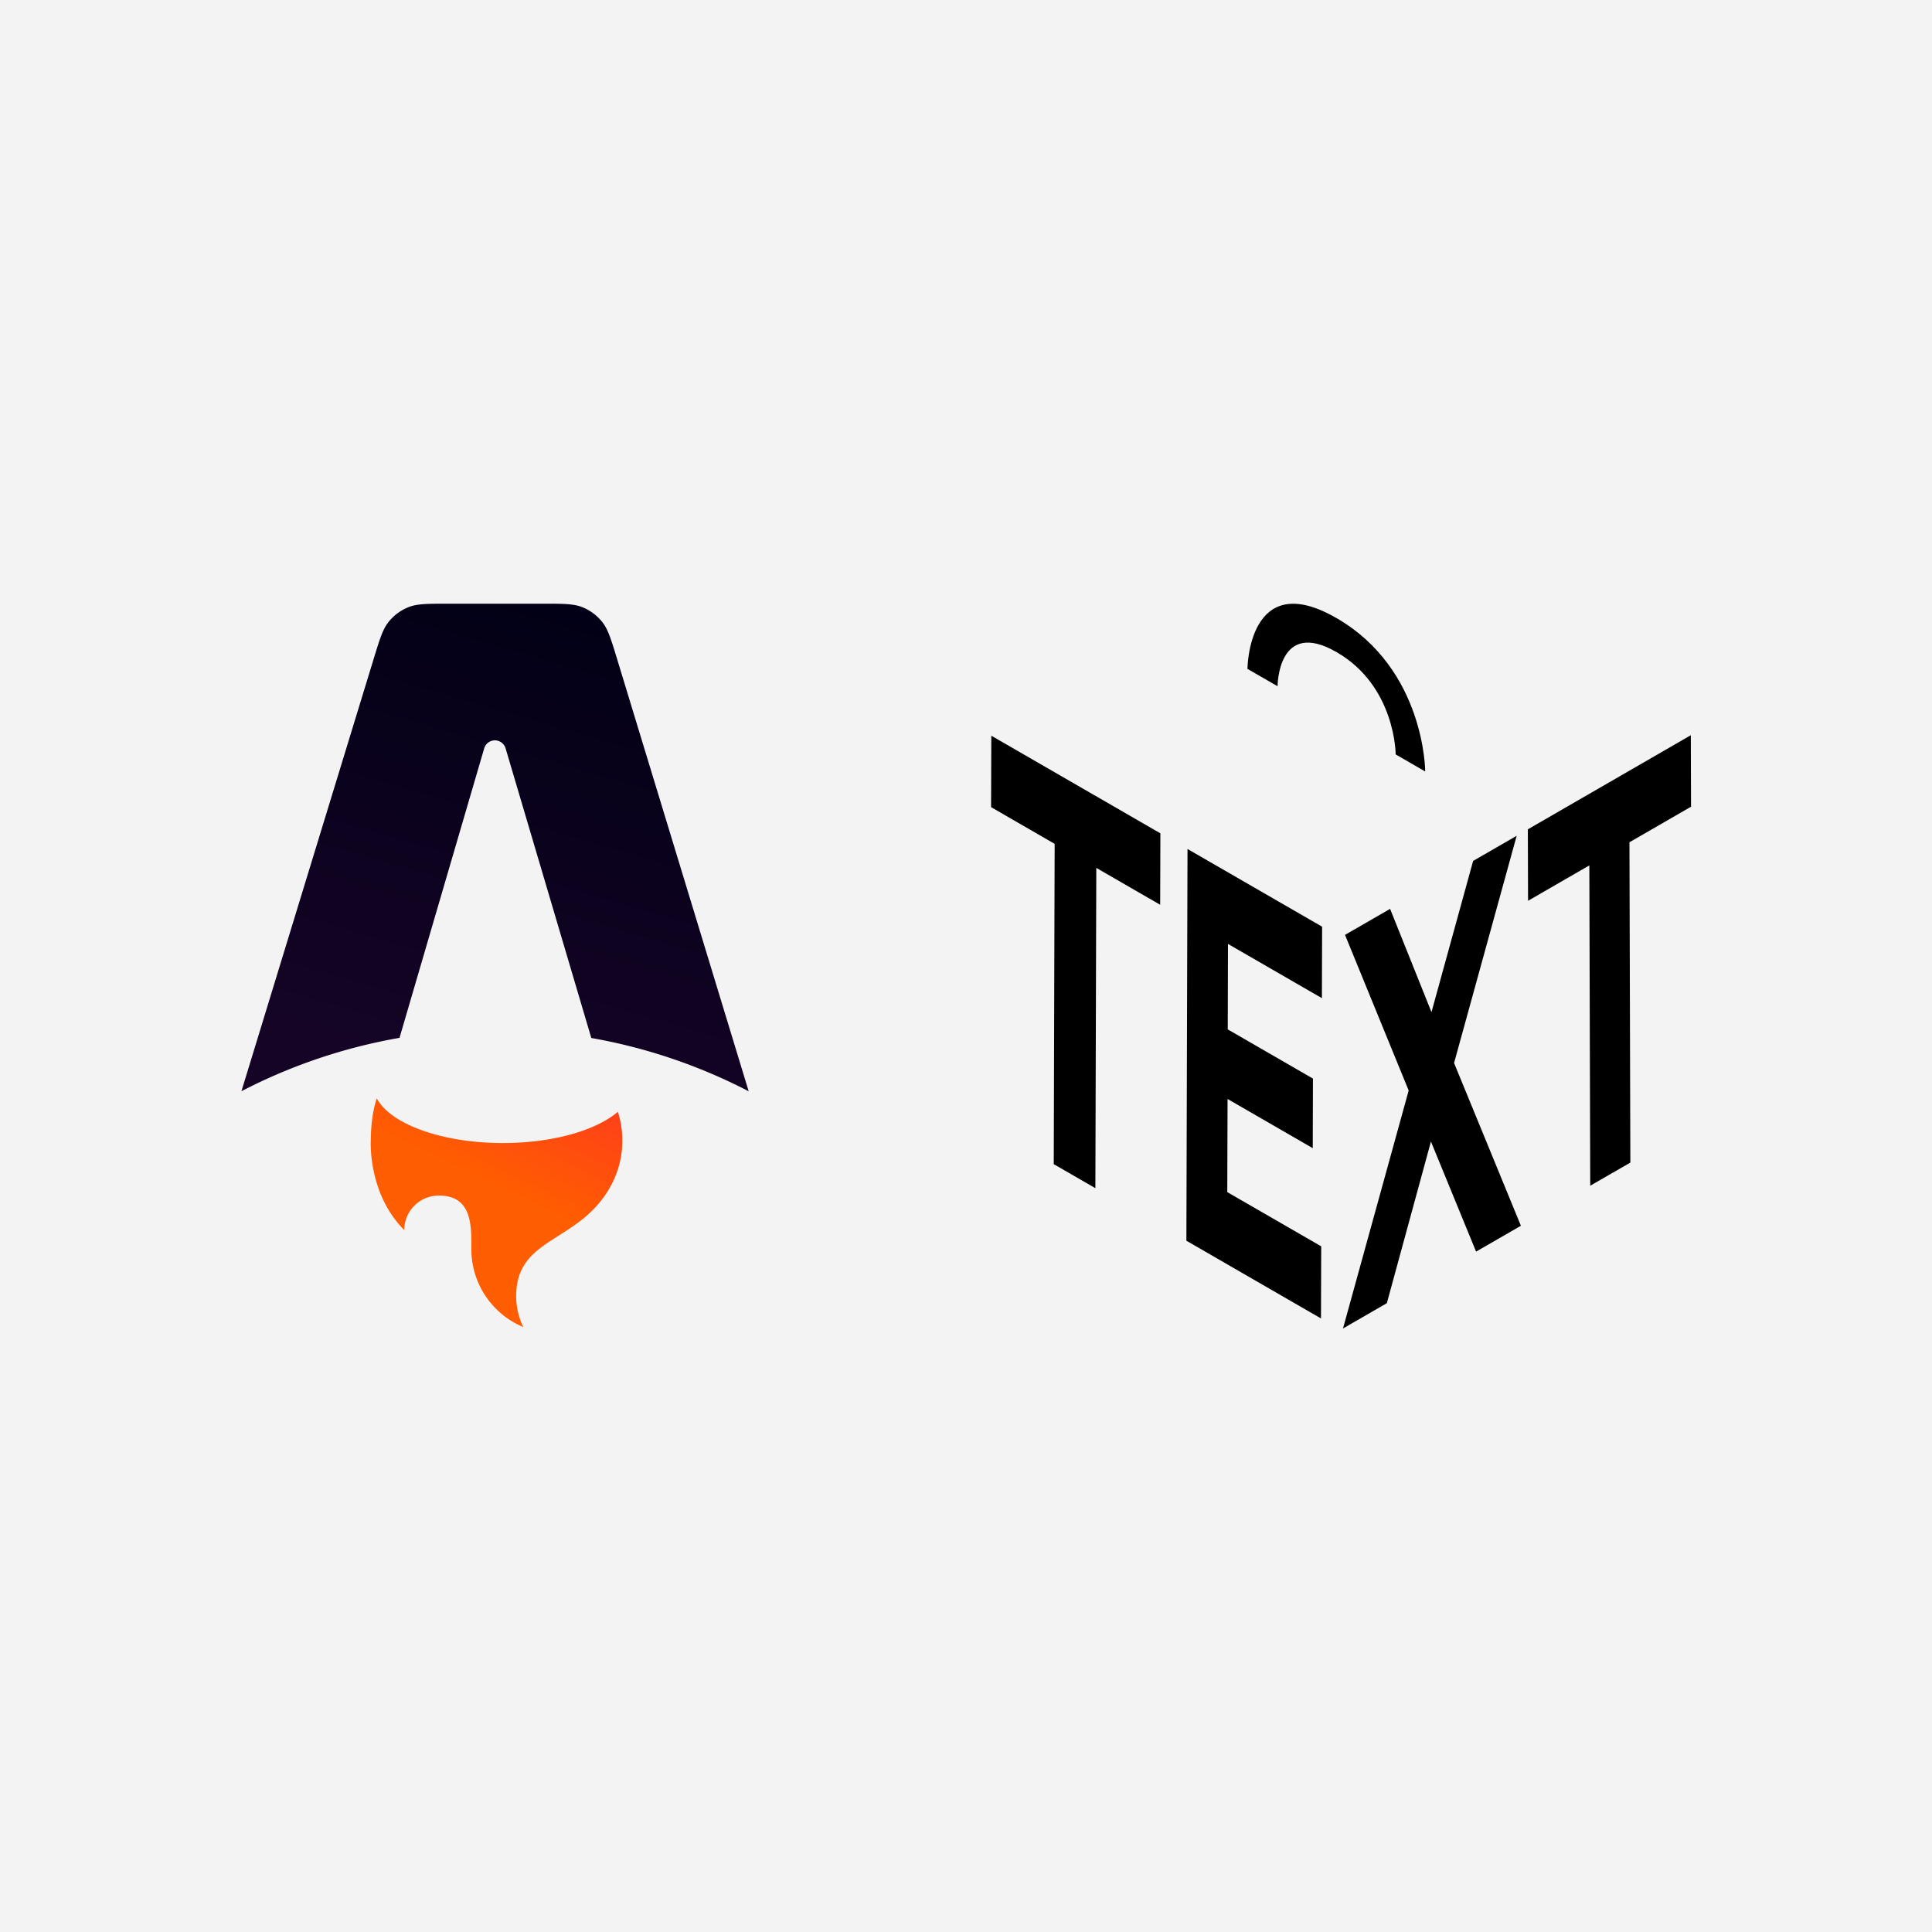 <svg width="169.33mm" height="169.33mm" version="1.1" viewBox="0 0 169.33 169.33" xmlns="http://www.w3.org/2000/svg">
 <defs>
  <linearGradient id="paint0_linear-1" x1="144.6" x2="95.791" y1="5.423" y2="173.38" gradientUnits="userSpaceOnUse">
   <stop stop-color="#000014" offset="0"/>
   <stop stop-color="#150426" offset="1"/>
  </linearGradient>
  <linearGradient id="paint1_linear-3" x1="168.34" x2="126.06" y1="130.49" y2="218.98" gradientUnits="userSpaceOnUse">
   <stop stop-color="#FF1639" offset="0"/>
   <stop stop-color="#FF1639" stop-opacity="0" offset="1"/>
  </linearGradient>
 </defs>
 <g transform="translate(-35.196 -73.855)">
  <rect x="35.196" y="73.855" width="169.33" height="169.33" fill="#f3f3f3" stroke-width="10.042" style="paint-order:stroke fill markers"/>
 </g>
 <g transform="matrix(1.2 0 0 1.2 -38.835 34.389)" stroke-width=".833">
  <g transform="matrix(.234 0 0 .234 25.341 13.849)" stroke-width=".942">
   <polygon points="392.19 78.45 392.13 100.75 372.19 89.24 371.9 189.21 358.91 181.71 359.19 81.74 339.35 70.28 339.42 47.98"/>
   <polygon points="442.67 107.59 442.61 129.9 413.29 112.97 413.22 139.65 439.81 155 439.75 176.72 413.16 161.37 413.07 190.44 442.39 207.36 442.32 229.87 400.31 205.61 400.66 83.34"/>
   <polygon points="503.4 79.22 483.86 150.14 504.72 200.94 490.73 209.01 476.64 174.65 462.88 225.1 449.19 233 469.69 158.72 449.82 110.15 463.89 102.03 476.81 134.26 489.81 87.06"/>
   <polygon points="557.75 47.83 557.82 70.14 538.6 81.24 538.88 181.22 526.36 188.44 526.08 88.46 506.95 99.51 506.89 77.2"/>
   <path d="m419.37 27.12s0.19-31.82 27.83-15.83 27.65 47.86 27.65 47.86l-9.22-5.33s0-21.28-18.43-31.92-18.43 10.64-18.43 10.64z"/>
  </g>
  <g transform="matrix(.222 0 0 .222 47.254 12.556)" clip-rule="evenodd" fill-rule="evenodd">
   <path d="m131.01 18.929c1.944 2.413 2.935 5.67 4.917 12.181l43.309 142.27a180.28 180.28 0 0 0-51.778-17.53l-28.198-95.29a3.67 3.67 0 0 0-7.042 0.01l-27.857 95.232a180.22 180.22 0 0 0-52.01 17.557l43.52-142.28c1.99-6.502 2.983-9.752 4.927-12.16a15.999 15.999 0 0 1 6.484-4.798c2.872-1.154 6.271-1.154 13.07-1.154h31.085c6.807 0 10.211 0 13.086 1.157a16.004 16.004 0 0 1 6.487 4.806z" fill="url(#paint0_linear-1)" stroke-width="1.041"/>
   <path d="m136.19 180.15c-7.139 6.105-21.39 10.268-37.804 10.268-20.147 0-37.033-6.272-41.513-14.707-1.602 4.835-1.961 10.367-1.961 13.902 0 0-1.056 17.355 11.015 29.426 0-6.268 5.081-11.349 11.35-11.349 10.742 0 10.73 9.373 10.72 16.977v0.679c0 11.542 7.054 21.436 17.086 25.606a23.27 23.27 0 0 1-2.339-10.2c0-11.008 6.463-15.107 13.974-19.87 5.976-3.79 12.616-8.001 17.192-16.449a31.024 31.024 0 0 0 3.743-14.82c0-3.299-0.513-6.479-1.463-9.463z" fill="#ff5d01" stroke-width=".372"/>
   <path d="m136.19 180.15c-7.139 6.105-21.39 10.268-37.804 10.268-20.147 0-37.033-6.272-41.513-14.707-1.602 4.835-1.961 10.367-1.961 13.902 0 0-1.056 17.355 11.015 29.426 0-6.268 5.081-11.349 11.35-11.349 10.742 0 10.73 9.373 10.72 16.977v0.679c0 11.542 7.054 21.436 17.086 25.606a23.27 23.27 0 0 1-2.339-10.2c0-11.008 6.463-15.107 13.974-19.87 5.976-3.79 12.616-8.001 17.192-16.449a31.024 31.024 0 0 0 3.743-14.82c0-3.299-0.513-6.479-1.463-9.463z" fill="url(#paint1_linear-3)" stroke-width="1.041"/>
  </g>
 </g>
</svg>

